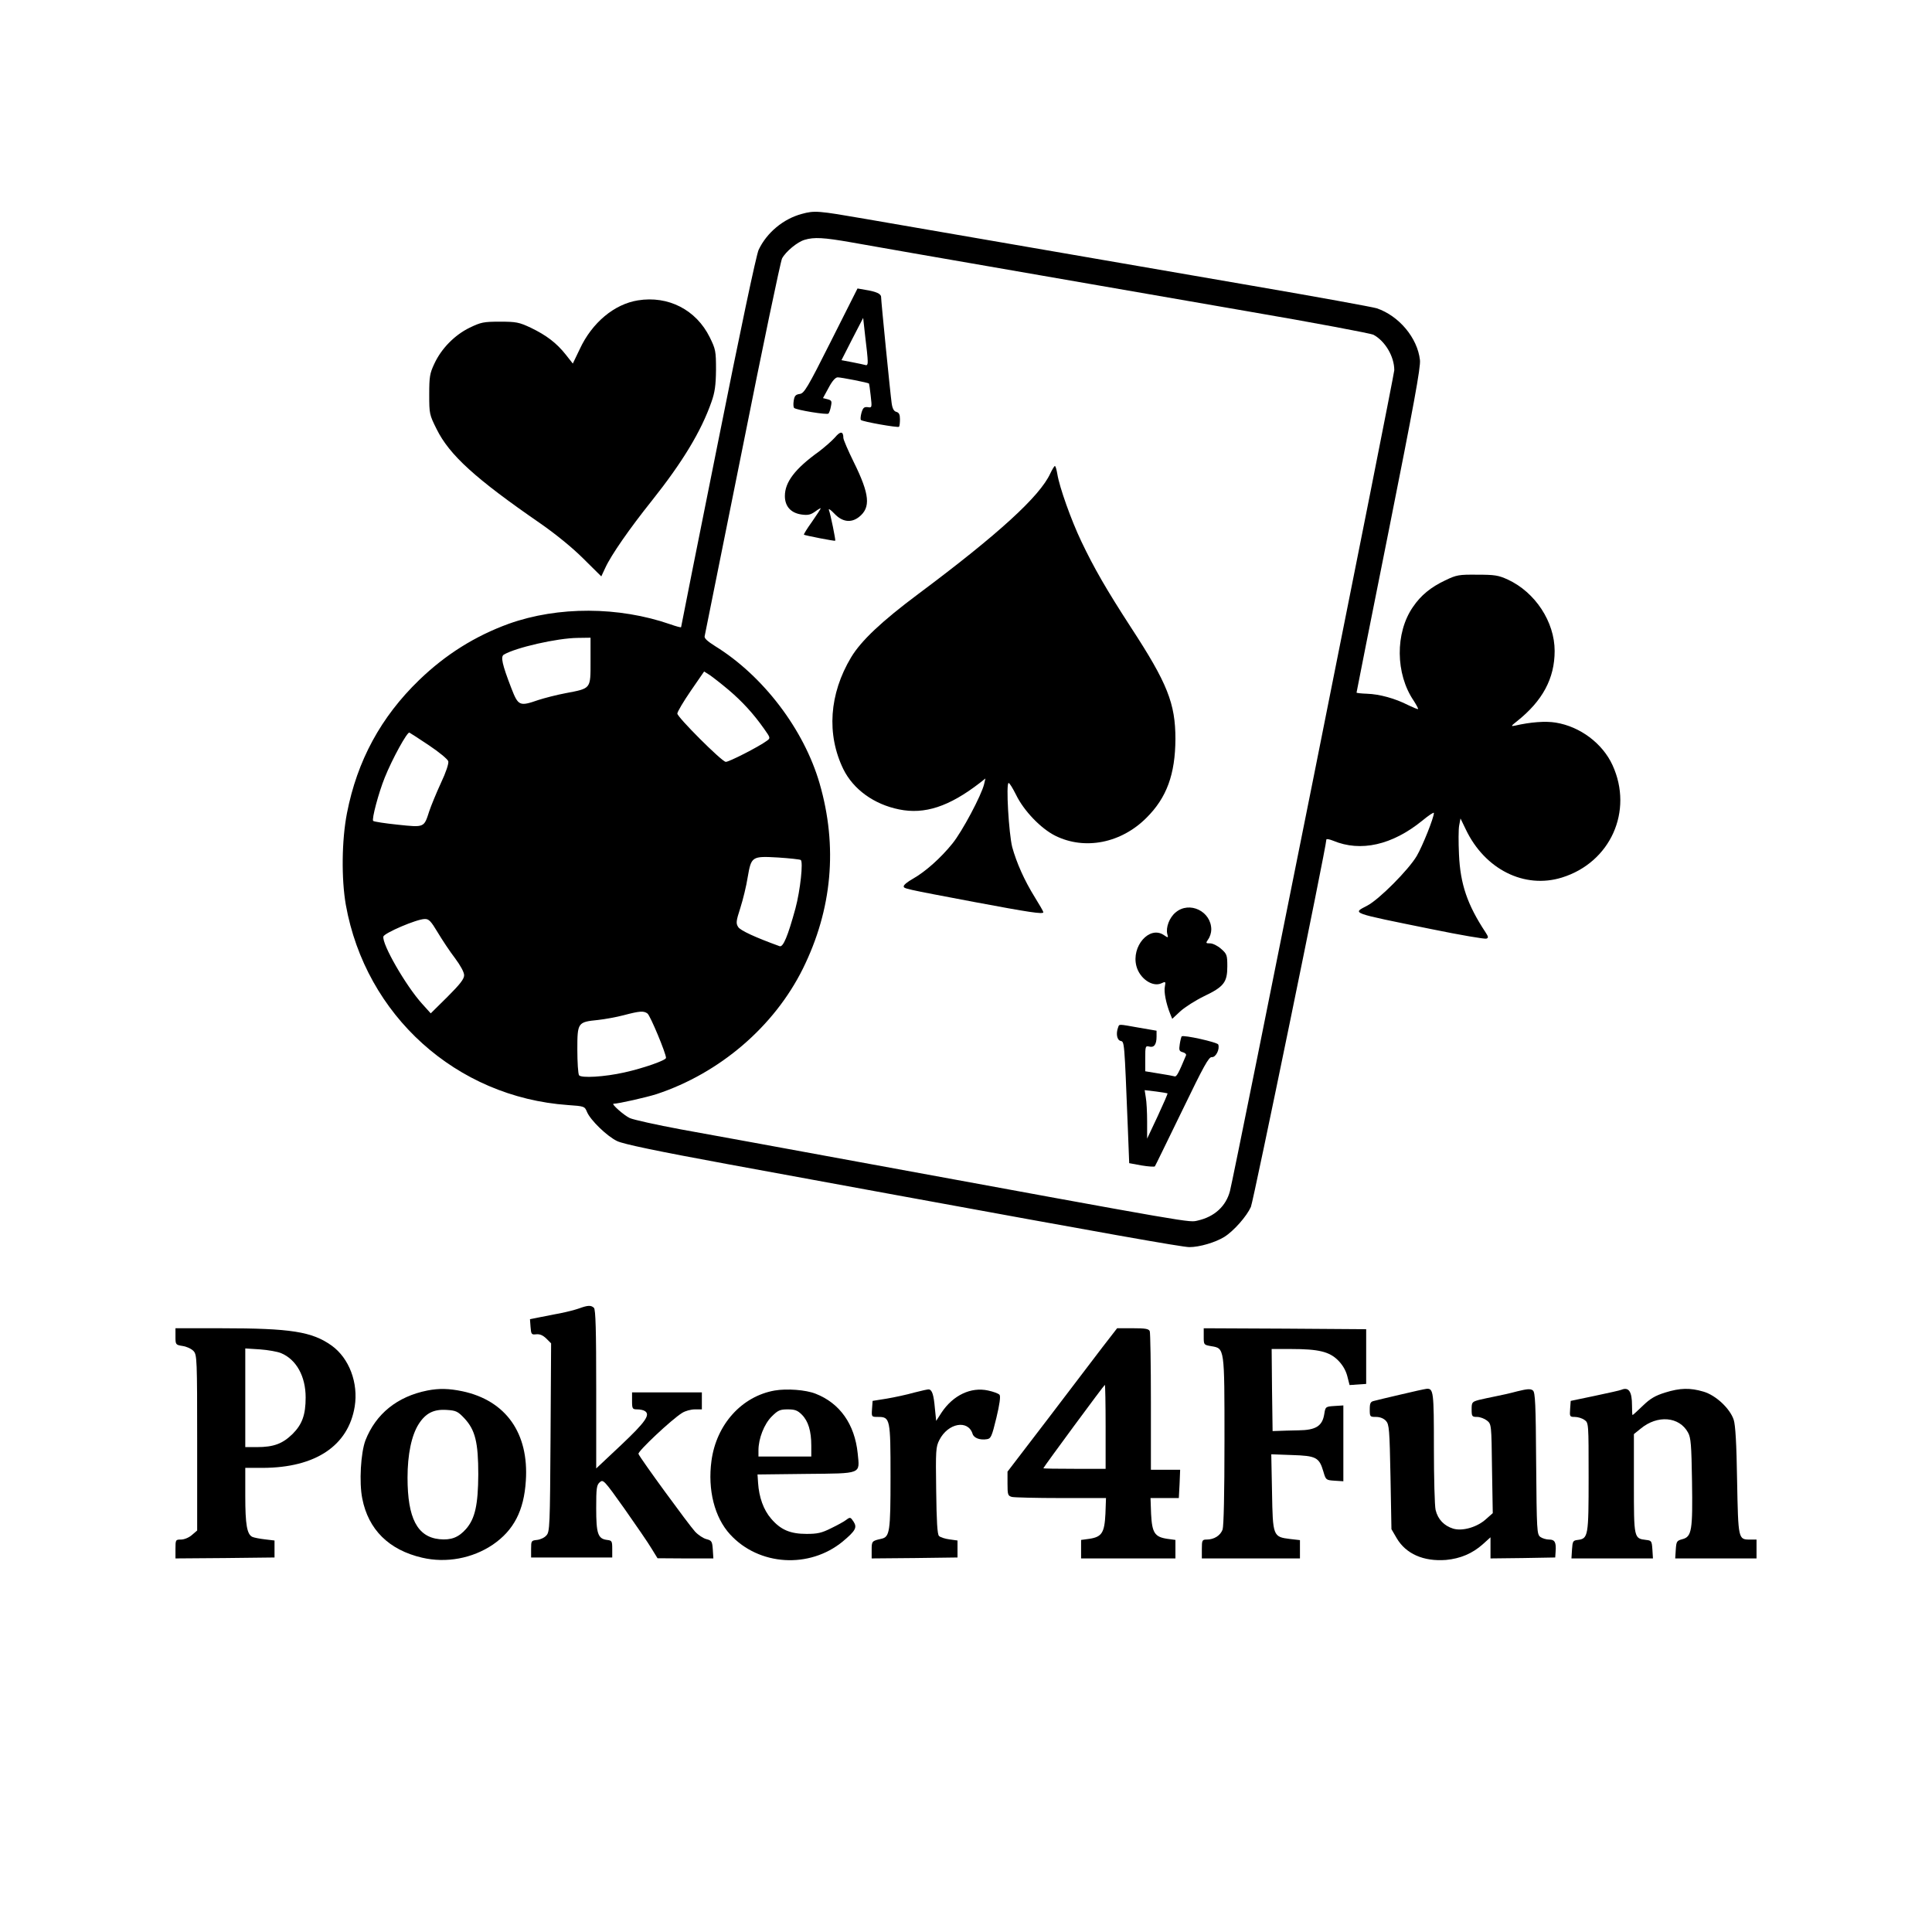 <?xml version="1.0" standalone="no"?>
<!DOCTYPE svg PUBLIC "-//W3C//DTD SVG 20010904//EN"
 "http://www.w3.org/TR/2001/REC-SVG-20010904/DTD/svg10.dtd">
<svg version="1.0" xmlns="http://www.w3.org/2000/svg"
 width="1024pt" height="1024pt" viewBox="0 0 1024 1024"
 preserveAspectRatio="xMidYMid meet">

<g transform="translate(0,1024) scale(0.1,-0.1)"
fill="#000000" stroke="none">
<path d="M4249 9106 c-97 -26 -185 -99 -228 -190 -12 -24 -100 -441 -215
-1018 -108 -537 -196 -979 -196 -982 0 -3 -26 4 -57 15 -274 95 -595 96 -856
3 -179 -65 -335 -163 -475 -298 -203 -196 -329 -428 -383 -706 -28 -143 -30
-349 -6 -486 105 -586 585 -1019 1177 -1061 87 -6 89 -7 101 -36 18 -44 107
-130 160 -155 33 -16 210 -53 590 -123 299 -55 704 -129 899 -165 1080 -198
1506 -274 1544 -274 54 0 138 25 185 54 51 32 119 110 141 159 14 33 400 1910
400 1947 0 5 16 2 36 -6 146 -61 313 -23 472 106 34 28 62 47 62 41 0 -25 -60
-175 -91 -228 -43 -73 -199 -230 -262 -263 -80 -42 -96 -36 342 -125 151 -31
281 -53 289 -50 12 4 11 10 -4 33 -97 147 -134 256 -141 413 -3 64 -3 133 1
154 l7 37 28 -58 c101 -212 311 -317 510 -255 257 80 379 352 268 595 -53 116
-172 205 -301 226 -54 9 -134 3 -216 -16 -23 -5 -22 -2 10 23 136 108 200 227
200 373 0 154 -103 311 -248 378 -50 23 -70 26 -162 26 -97 1 -110 -1 -170
-30 -76 -36 -129 -79 -171 -141 -95 -137 -93 -355 4 -497 14 -22 25 -42 23
-44 -2 -2 -26 8 -53 21 -68 35 -152 58 -217 60 -31 1 -56 4 -56 6 0 3 77 390
171 860 131 657 170 867 165 903 -13 117 -111 234 -229 274 -23 7 -319 61
-657 119 -569 98 -1507 260 -2055 355 -249 43 -267 45 -336 26z m260 -150
c122 -22 358 -63 1211 -211 140 -24 542 -94 893 -155 351 -60 651 -117 666
-124 62 -33 111 -115 111 -188 0 -26 -849 -4270 -871 -4351 -21 -80 -82 -136
-170 -156 -50 -11 19 -23 -1789 309 -393 72 -821 151 -951 174 -129 24 -251
51 -271 60 -32 15 -100 76 -86 76 25 0 175 34 228 51 335 111 623 358 775 664
156 315 186 648 89 983 -83 286 -299 570 -553 727 -43 27 -60 43 -56 54 2 9
92 456 200 994 107 538 202 991 210 1007 19 36 81 88 120 99 50 15 101 12 244
-13z m-1379 -2221 c0 -148 4 -143 -132 -169 -48 -9 -113 -26 -144 -36 -101
-35 -107 -32 -144 63 -49 127 -57 166 -40 177 61 37 282 88 393 89 l67 1 0
-125z m731 -151 c72 -61 132 -126 189 -207 34 -48 34 -49 15 -63 -43 -32 -206
-115 -219 -112 -24 5 -256 237 -256 256 0 9 32 63 71 120 l71 103 30 -19 c16
-11 61 -46 99 -78z m-1588 -294 c54 -36 100 -74 103 -85 3 -12 -12 -58 -39
-115 -24 -52 -52 -120 -62 -150 -28 -87 -25 -86 -167 -71 -68 7 -126 16 -130
20 -9 8 29 150 61 229 40 100 120 245 131 239 3 -1 49 -31 103 -67z m1971
-608 c14 -8 -2 -160 -28 -257 -40 -146 -65 -207 -84 -200 -130 47 -207 83
-219 101 -13 20 -12 31 11 102 14 44 32 117 39 163 19 110 22 112 162 104 61
-4 114 -10 119 -13z m-1924 -384 c24 -40 65 -102 92 -137 29 -39 48 -74 48
-90 0 -20 -22 -48 -88 -114 l-89 -88 -46 51 c-86 95 -213 316 -205 356 3 18
177 93 219 93 22 1 33 -11 69 -71z m1112 -430 c15 -12 98 -211 98 -235 0 -13
-121 -55 -220 -77 -106 -24 -230 -31 -241 -15 -5 8 -9 69 -9 136 0 144 2 146
110 157 36 4 97 15 135 25 87 23 107 24 127 9z"/>
<path d="M4405 8433 c-126 -251 -143 -278 -166 -281 -22 -3 -28 -10 -32 -35
-3 -18 -2 -35 2 -39 10 -11 175 -38 182 -30 4 4 10 21 13 38 6 28 4 32 -18 38
l-24 6 30 55 c19 36 36 55 48 55 18 0 162 -28 166 -33 1 -1 5 -30 9 -65 7 -62
7 -64 -16 -60 -19 2 -25 -3 -33 -30 -5 -18 -6 -35 -3 -38 9 -9 196 -42 202
-36 3 3 5 21 5 40 0 25 -5 35 -19 39 -13 3 -21 17 -25 46 -7 48 -56 542 -56
563 0 17 -27 29 -85 38 l-40 7 -140 -278z m194 -105 c1 -18 -3 -26 -11 -23 -7
2 -39 9 -70 15 l-58 11 57 112 58 112 11 -100 c7 -55 13 -112 13 -127z"/>
<path d="M4426 7922 c-17 -19 -55 -52 -85 -75 -127 -91 -181 -162 -181 -236 0
-55 32 -90 88 -98 35 -5 49 -1 73 16 16 12 29 19 29 17 0 -3 -21 -35 -46 -71
-26 -36 -45 -67 -43 -69 5 -4 163 -35 166 -32 3 3 -25 140 -33 161 -5 12 6 6
28 -17 42 -45 89 -51 131 -18 63 50 57 119 -28 291 -30 61 -55 119 -55 128 0
36 -16 37 -44 3z"/>
<path d="M5567 7731 c-55 -121 -275 -322 -701 -640 -194 -145 -302 -247 -355
-335 -116 -194 -131 -408 -41 -593 53 -107 162 -186 295 -213 136 -28 266 15
429 141 l29 23 -7 -30 c-14 -59 -116 -251 -168 -315 -62 -77 -143 -149 -210
-187 -27 -15 -48 -32 -48 -39 0 -13 -6 -12 375 -84 288 -54 365 -66 365 -54 0
4 -20 39 -45 79 -56 90 -97 183 -120 266 -18 71 -34 340 -19 340 5 0 22 -28
39 -62 41 -85 132 -180 209 -218 156 -77 348 -39 482 95 108 107 153 231 154
418 0 188 -42 295 -236 592 -129 199 -195 313 -263 456 -53 111 -116 287 -127
357 -4 23 -9 42 -13 42 -3 0 -14 -18 -24 -39z"/>
<path d="M6231 5404 c-33 -27 -53 -80 -44 -115 6 -21 5 -21 -20 -4 -76 49
-171 -61 -144 -165 17 -66 85 -113 132 -92 23 11 24 10 19 -17 -6 -27 6 -89
28 -144 l11 -27 43 40 c24 22 81 58 126 80 105 50 123 74 123 158 0 59 -2 66
-33 93 -18 16 -44 29 -58 29 -24 0 -24 1 -10 22 9 12 16 35 16 51 0 97 -116
153 -189 91z"/>
<path d="M5926 4794 c-12 -32 -6 -66 13 -71 21 -5 20 6 39 -468 l7 -180 65
-12 c36 -6 67 -8 71 -5 3 4 67 136 144 294 116 240 142 287 158 285 21 -2 43
42 34 67 -5 12 -184 52 -194 43 -2 -3 -7 -21 -10 -41 -5 -32 -3 -38 16 -43 12
-3 20 -11 17 -17 -39 -94 -50 -114 -60 -111 -6 2 -44 9 -83 15 l-73 12 0 68
c0 64 1 68 21 63 26 -7 39 11 39 53 l0 31 -93 16 c-113 20 -104 20 -111 1z
m262 -349 c2 -2 -22 -56 -52 -121 l-56 -119 0 90 c0 50 -3 107 -7 128 l-6 39
59 -7 c32 -4 60 -9 62 -10z"/>
<path d="M3381 8648 c-125 -20 -243 -118 -308 -258 l-37 -77 -37 47 c-49 62
-103 103 -186 143 -62 29 -77 32 -163 32 -87 0 -101 -3 -161 -32 -80 -39 -150
-111 -187 -191 -24 -51 -27 -69 -27 -163 0 -102 1 -107 39 -183 68 -138 206
-263 551 -501 79 -55 168 -127 226 -185 l96 -95 21 45 c31 68 130 210 246 355
163 205 262 368 317 525 18 51 23 87 24 170 0 99 -2 109 -33 172 -72 146 -220
222 -381 196z"/>
<path d="M3069 3305 c-20 -7 -62 -18 -93 -24 -31 -6 -81 -16 -112 -22 l-55
-11 3 -41 c3 -39 5 -42 30 -39 19 2 35 -5 53 -22 l26 -26 -3 -499 c-3 -470 -4
-500 -22 -519 -10 -12 -32 -22 -50 -24 -30 -3 -31 -5 -31 -48 l0 -45 215 0
215 0 0 45 c0 42 -2 45 -27 48 -49 6 -58 33 -58 168 0 106 2 123 19 138 18 16
23 11 131 -141 61 -87 126 -181 143 -210 l32 -52 148 -1 148 0 -3 47 c-3 43
-6 48 -33 55 -17 4 -44 22 -61 40 -33 36 -292 390 -300 412 -5 13 176 183 231
217 17 11 47 19 68 19 l37 0 0 45 0 45 -185 0 -185 0 0 -45 c0 -42 2 -45 28
-45 15 0 33 -4 40 -9 30 -19 4 -57 -125 -179 l-133 -125 0 420 c0 312 -3 422
-12 431 -15 15 -33 14 -79 -3z"/>
<path d="M930 3156 c0 -43 1 -44 38 -50 21 -3 47 -15 58 -27 18 -20 19 -42 19
-486 l0 -465 -28 -24 c-16 -14 -41 -24 -58 -24 -28 0 -29 -1 -29 -50 l0 -50
263 2 262 3 0 45 0 45 -50 6 c-27 3 -58 9 -67 13 -29 13 -38 65 -38 217 l0
149 93 0 c279 1 453 117 487 325 20 125 -29 256 -122 323 -104 74 -215 92
-585 92 l-243 0 0 -44z m560 -88 c81 -34 130 -123 130 -235 0 -91 -18 -142
-69 -193 -53 -52 -100 -70 -190 -70 l-61 0 0 261 0 262 78 -5 c42 -3 93 -12
112 -20z"/>
<path d="M5842 3098 c-43 -57 -174 -228 -290 -381 l-212 -277 0 -64 c0 -58 2
-64 23 -70 12 -3 129 -6 261 -6 l238 0 -3 -84 c-5 -100 -19 -122 -85 -132
l-44 -6 0 -49 0 -49 250 0 250 0 0 49 0 49 -44 6 c-66 10 -80 32 -85 132 l-3
84 75 0 75 0 4 75 3 75 -77 0 -78 0 0 359 c0 198 -3 366 -6 375 -5 13 -23 16
-89 16 l-84 0 -79 -102z m18 -420 l0 -223 -165 0 c-91 0 -165 1 -165 3 0 5
322 442 326 442 2 0 4 -100 4 -222z"/>
<path d="M6380 3156 c0 -44 0 -44 40 -51 71 -12 70 -5 70 -503 0 -281 -4 -450
-10 -469 -12 -32 -45 -53 -85 -53 -23 0 -25 -4 -25 -50 l0 -50 260 0 260 0 0
49 0 48 -52 6 c-91 11 -92 15 -96 248 l-4 201 110 -4 c127 -4 144 -12 166 -87
13 -45 14 -46 59 -49 l47 -3 0 201 0 201 -47 -3 c-47 -3 -48 -4 -54 -42 -10
-64 -44 -86 -137 -87 -42 -1 -90 -2 -107 -3 l-30 -1 -3 218 -2 217 104 0 c145
0 202 -14 248 -60 24 -24 41 -53 49 -84 l12 -47 44 3 44 3 0 145 0 145 -430 3
-431 2 0 -44z"/>
<path d="M2265 2870 c-160 -32 -273 -124 -328 -264 -25 -66 -34 -223 -17 -308
32 -165 141 -273 317 -314 128 -30 267 -4 375 69 111 76 165 180 175 338 17
253 -106 426 -336 475 -72 15 -124 16 -186 4z m196 -147 c58 -62 74 -128 74
-298 -1 -161 -17 -234 -65 -289 -40 -45 -79 -60 -141 -54 -117 12 -169 111
-169 326 0 123 21 224 59 284 37 58 80 80 150 75 48 -3 58 -8 92 -44z"/>
<path d="M4106 2870 c-175 -31 -309 -180 -335 -372 -21 -154 16 -301 99 -391
152 -166 420 -183 597 -37 68 57 77 74 57 105 -16 24 -18 25 -38 10 -11 -9
-48 -29 -81 -45 -50 -25 -72 -30 -130 -30 -87 0 -138 22 -188 81 -40 46 -64
113 -69 189 l-3 45 257 3 c300 3 285 -3 274 109 -16 155 -95 266 -223 316 -53
21 -153 28 -217 17z m144 -128 c34 -34 50 -87 50 -164 l0 -58 -140 0 -140 0 0
33 c0 62 30 139 70 179 33 33 44 38 85 38 38 0 52 -5 75 -28z"/>
<path d="M4845 2859 c-38 -11 -104 -25 -145 -32 l-75 -12 -3 -42 c-3 -43 -3
-43 32 -43 64 0 66 -9 66 -317 0 -293 -4 -319 -49 -329 -50 -11 -51 -13 -51
-59 l0 -45 228 2 227 3 0 45 0 45 -43 6 c-23 3 -48 11 -55 18 -9 8 -13 77 -15
241 -3 213 -2 231 17 268 46 90 152 109 176 32 7 -22 39 -34 76 -28 21 3 26
14 50 113 17 70 23 114 17 122 -5 7 -33 17 -61 23 -91 20 -185 -25 -246 -116
l-29 -45 -7 68 c-6 69 -14 95 -31 99 -5 1 -40 -7 -79 -17z"/>
<path d="M7425 2849 c-66 -15 -130 -31 -142 -34 -19 -4 -23 -12 -23 -45 0 -39
1 -40 33 -40 22 0 41 -8 53 -21 17 -19 19 -44 24 -298 l5 -276 28 -48 c49 -83
142 -124 261 -115 76 7 140 34 195 83 l41 37 0 -56 0 -56 172 2 171 3 2 30 c4
50 -4 65 -34 65 -15 0 -36 6 -47 14 -18 14 -19 31 -22 389 -2 315 -5 377 -17
387 -12 10 -29 9 -82 -4 -37 -10 -90 -22 -117 -27 -27 -5 -66 -14 -88 -19 -36
-10 -38 -13 -38 -50 0 -37 2 -40 29 -40 16 0 39 -9 52 -19 24 -19 24 -21 27
-255 l4 -236 -34 -30 c-47 -44 -126 -67 -176 -52 -48 15 -81 49 -93 99 -5 21
-9 169 -9 329 0 298 -2 316 -39 313 -9 -1 -70 -14 -136 -30z"/>
<path d="M8594 2874 c-6 -3 -69 -17 -140 -32 l-129 -27 -3 -43 c-3 -40 -2 -42
25 -42 16 0 39 -7 51 -16 22 -15 22 -17 22 -302 0 -315 -2 -327 -58 -334 -25
-3 -27 -7 -30 -50 l-3 -48 216 0 216 0 -3 48 c-3 44 -5 47 -33 50 -65 8 -65 7
-65 298 l0 263 36 29 c89 74 205 64 251 -21 15 -27 18 -65 21 -257 4 -261 -1
-295 -51 -308 -30 -8 -32 -12 -35 -55 l-3 -47 215 0 216 0 0 50 0 50 -34 0
c-63 0 -63 0 -69 312 -3 199 -9 295 -18 323 -20 60 -95 130 -160 149 -71 21
-124 20 -204 -5 -51 -16 -78 -31 -118 -70 -28 -27 -52 -49 -54 -49 -2 0 -3 23
-3 51 0 73 -17 99 -56 83z"/>
</g>
</svg>
